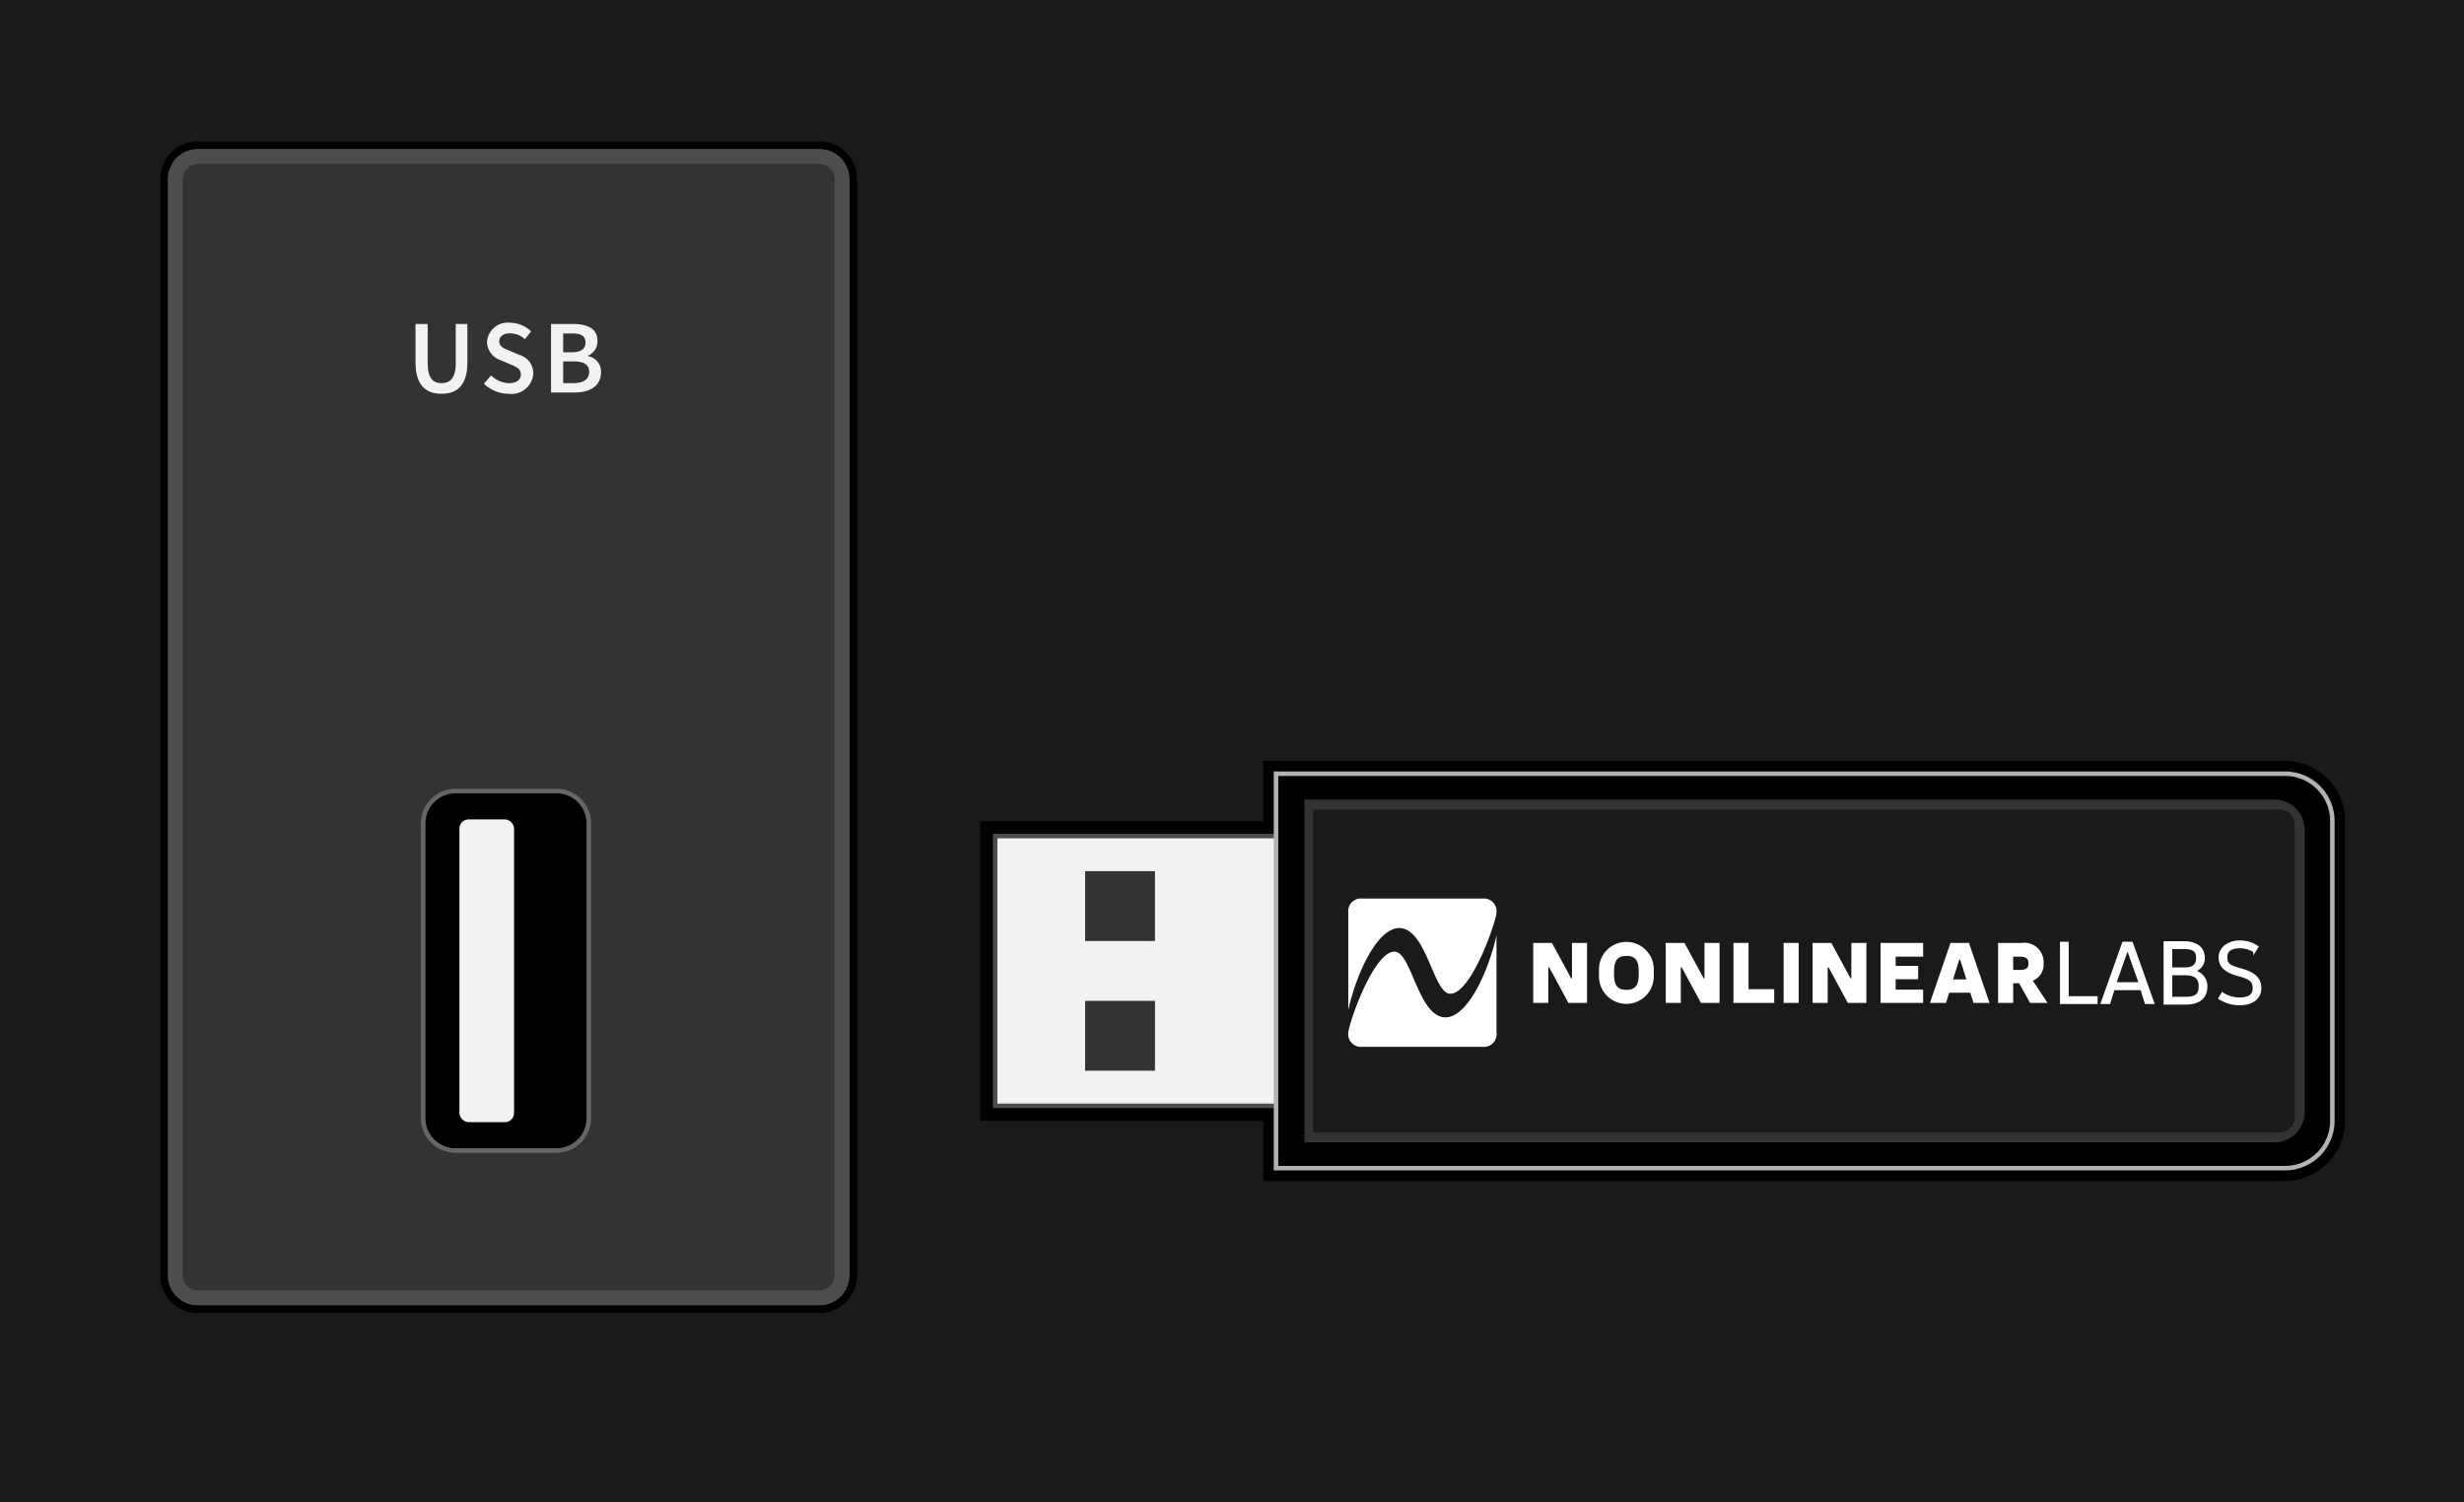 <svg xmlns="http://www.w3.org/2000/svg" viewBox="0 0 164 100"><title>usb</title><rect width="164" height="100" fill="#1a1a1a"/><rect x="11.663" y="10.411" width="44.382" height="75.981" rx="1.5" ry="1.5" fill="#333"/><path d="M54.545,10.911a1.001,1.001,0,0,1,1,1V84.892a1.001,1.001,0,0,1-1,1H13.163a1.001,1.001,0,0,1-1-1V11.911a1.001,1.001,0,0,1,1-1H54.545m0-1H13.163a2,2,0,0,0-2,2V84.892a2,2,0,0,0,2,2H54.545a2,2,0,0,0,2-2V11.911a2,2,0,0,0-2-2Z" fill="#4d4d4d"/><path d="M54.545,9.911a2,2,0,0,1,2,2V84.892a2,2,0,0,1-2,2H13.163a2,2,0,0,1-2-2V11.911a2,2,0,0,1,2-2H54.545m0-.5H13.163a2.503,2.503,0,0,0-2.5,2.5V84.892a2.503,2.503,0,0,0,2.5,2.5H54.545a2.503,2.503,0,0,0,2.5-2.5V11.911a2.503,2.503,0,0,0-2.5-2.5Z"/><path d="M27.656,24.125V21.565h.81v2.623c0,.99.369,1.316.92,1.316.558,0,.948-.326.948-1.316v-2.623h.774v2.561c0,1.498-.663,2.084-1.723,2.084C28.333,26.209,27.656,25.624,27.656,24.125Z" fill="#f2f2f2"/><path d="M32.211,25.54l.475-.551a1.814,1.814,0,0,0,1.186.516c.516,0,.795-.229.795-.584,0-.377-.293-.496-.704-.67L33.334,23.979a1.317,1.317,0,0,1-.921-1.215,1.388,1.388,0,0,1,1.534-1.283,2.018,2.018,0,0,1,1.402.58l-.412.516a1.486,1.486,0,0,0-.99-.391c-.432,0-.718.203-.718.537,0,.355.349.488.726.641l.62.26a1.273,1.273,0,0,1,.921,1.232,1.45,1.45,0,0,1-1.639,1.354A2.362,2.362,0,0,1,32.211,25.54Z" fill="#f2f2f2"/><path d="M36.676,21.565h1.457c.941,0,1.632.287,1.632,1.123a1.028,1.028,0,0,1-.635.99v.027a1.043,1.043,0,0,1,.872,1.082c0,.912-.746,1.338-1.751,1.338h-1.575Zm1.388,1.883c.634,0,.906-.25.906-.641,0-.447-.3-.613-.893-.613h-.593v1.254Zm.104,2.051c.669,0,1.046-.244,1.046-.754,0-.48-.362-.689-1.046-.689h-.684v1.443Z" fill="#f2f2f2"/><rect x="28.166" y="52.652" width="11.025" height="23.928" rx="2.15" ry="2.15"/><path d="M37.041,52.802a2.006,2.006,0,0,1,2,2V74.429a2.006,2.006,0,0,1-2,2h-6.725a2.006,2.006,0,0,1-2-2V54.802a2.006,2.006,0,0,1,2-2h6.725m0-.3h-6.725a2.303,2.303,0,0,0-2.3,2.3V74.429a2.303,2.303,0,0,0,2.3,2.3h6.725a2.303,2.303,0,0,0,2.3-2.3V54.802a2.303,2.303,0,0,0-2.3-2.3Z" fill="#666"/><rect x="30.579" y="54.541" width="3.635" height="20.15" rx="0.6" ry="0.6" fill="#f2f2f2"/><path d="M84.579,78.104V74.103H65.735V55.149H84.579V51.148h67.509a3.504,3.504,0,0,1,3.5,3.5V74.604a3.504,3.504,0,0,1-3.5,3.5Z" fill="#4d4d4d"/><path d="M152.088,51.648a3,3,0,0,1,3,3V74.604a3,3,0,0,1-3,3H85.079V73.603H66.236V55.649H85.079V51.648h67.009m0-1H84.079v4.001H65.236V74.603H84.079v4.001h68.009a4.005,4.005,0,0,0,4-4V54.648a4.005,4.005,0,0,0-4-4Z"/><rect x="66.906" y="54.978" width="17.954" height="19.295" transform="translate(11.257 140.509) rotate(-90)" fill="#f2f2f2" stroke="#4d4d4d" stroke-miterlimit="10" stroke-width="0.3"/><rect x="72.224" y="66.619" width="4.649" height="4.649" transform="translate(5.605 143.492) rotate(-90)" fill="#333"/><rect x="72.224" y="57.984" width="4.649" height="4.649" transform="translate(14.239 134.857) rotate(-90)" fill="#333"/><path d="M84.929,77.754V51.498h67.159a3.154,3.154,0,0,1,3.15,3.15V74.604a3.154,3.154,0,0,1-3.15,3.15Z"/><path d="M152.088,51.648a3,3,0,0,1,3,3V74.604a3,3,0,0,1-3,3H85.079V51.648h67.009m0-.3H84.779V77.904h67.309a3.304,3.304,0,0,0,3.3-3.3V54.648a3.304,3.304,0,0,0-3.3-3.3Z" fill="#b3b3b3"/><path d="M108.698,31.342h22.816a0,0,0,0,1,0,0V95.91a2,2,0,0,1-2,2H110.698a2,2,0,0,1-2-2V31.342a0,0,0,0,1,0,0Z" transform="translate(55.48 184.733) rotate(-90)" fill="#333"/><path d="M152.733,54.882V74.37a1,1,0,0,1-1,1H87.398V53.882h64.335A1,1,0,0,1,152.733,54.882Z" fill="#1a1a1a"/><path d="M104.392,66.754,103.112,64.388h-.059v2.366h-1.003V62.76h1.245l1.28,2.36h.053V62.76h1.003v3.994Z" fill="#fff"/><path d="M106.427,64.517a1.823,1.823,0,0,1,3.646,0v.478a1.823,1.823,0,0,1-3.646,0Zm1.003.372c0,.743.283.997.82.997.537,0,.82-.254.82-.997v-.26c0-.744-.283-1.003-.82-1.003-.537,0-.82.259-.82,1.003Z" fill="#fff"/><path d="M113.212,66.754,111.931,64.388h-.059v2.366H110.869V62.76h1.245l1.28,2.36h.053V62.76h1.003v3.994Z" fill="#fff"/><path d="M115.376,62.76h1.003v3.08h1.711v.915h-2.714Z" fill="#fff"/><path d="M119.718,66.754h-1.003V62.76h1.003Z" fill="#fff"/><path d="M122.986,66.754,121.706,64.388h-.059v2.366H120.644V62.76h1.245l1.28,2.36h.053V62.76h1.003v3.994Z" fill="#fff"/><path d="M125.169,66.754V62.76h2.832v.914h-1.829v.62h1.498v.885h-1.498v.69h1.829v.885Z" fill="#fff"/><path d="M129.823,62.76h1.227l1.369,3.994h-1.068l-.212-.678h-1.404l-.213.678h-1.068Zm.171,2.431h.885l-.413-1.316h-.059Z" fill="#fff"/><path d="M134.389,65.444h-.396v1.31h-1.003V62.76h1.569a1.281,1.281,0,0,1,1.457,1.339,1.137,1.137,0,0,1-.72,1.174l.985,1.481h-1.162Zm.035-.885c.401,0,.59-.083.59-.448,0-.33-.219-.437-.59-.437h-.431V64.559Z" fill="#fff"/><path d="M137.185,62.76h.43v3.623h1.924v.371H137.185Z" fill="#fff" stroke="#fff" stroke-width="0.15"/><path d="M143.309,66.754h-.486l-.292-.923h-1.853l-.292.923H139.899l1.422-3.994h.566Zm-1.681-3.57h-.047l-.802,2.269h1.652Z" fill="#fff" stroke="#fff" stroke-width="0.15"/><path d="M146.011,64.624v.018a1.018,1.018,0,0,1,.835,1.009c0,.738-.463,1.141-1.383,1.141h-1.383V62.721H145.338c.873,0,1.336.398,1.336,1.029A.866.866,0,0,1,146.011,64.624Zm-.626-.156c.578,0,.859-.215.859-.687,0-.519-.257-.688-.936-.688h-.799v1.375Zm-.876.372v1.582h.918c.737,0,.988-.192.988-.794,0-.555-.34-.788-.971-.788Z" fill="#fff" stroke="#fff" stroke-width="0.15"/><path d="M147.742,63.709c0-.572.551-1.035,1.324-1.035a2.001,2.001,0,0,1,1.18.348l-.195.312a1.677,1.677,0,0,0-.98-.289c-.578,0-.9.222-.9.664,0,.437.174.611.942.812.932.248,1.324.622,1.324,1.259,0,.62-.492,1.059-1.389,1.059a2.504,2.504,0,0,1-1.322-.395l.195-.318a2.049,2.049,0,0,0,1.127.342c.637,0,.959-.216.959-.688,0-.478-.228-.67-1.006-.876C148.051,64.65,147.742,64.27,147.742,63.709Z" fill="#fff" stroke="#fff" stroke-width="0.15"/><path d="M93.132,61.771c1.816,0,2.264,4.374,3.394,4.374,1.42,0,3.078-4.876,3.078-5.407a.841.841,0,0,0-.927-.928h-8.012a.841.841,0,0,0-.927.928v6.48c.632-2.721,2.012-5.447,3.394-5.447Zm3.079,5.945c-1.816,0-2.259-4.374-3.394-4.374-1.421,0-3.078,4.876-3.078,5.406a.842.842,0,0,0,.927.929h8.012a.842.842,0,0,0,.927-.929V62.268C98.973,64.989,97.592,67.716,96.21,67.716Z" fill="#fff"/></svg>